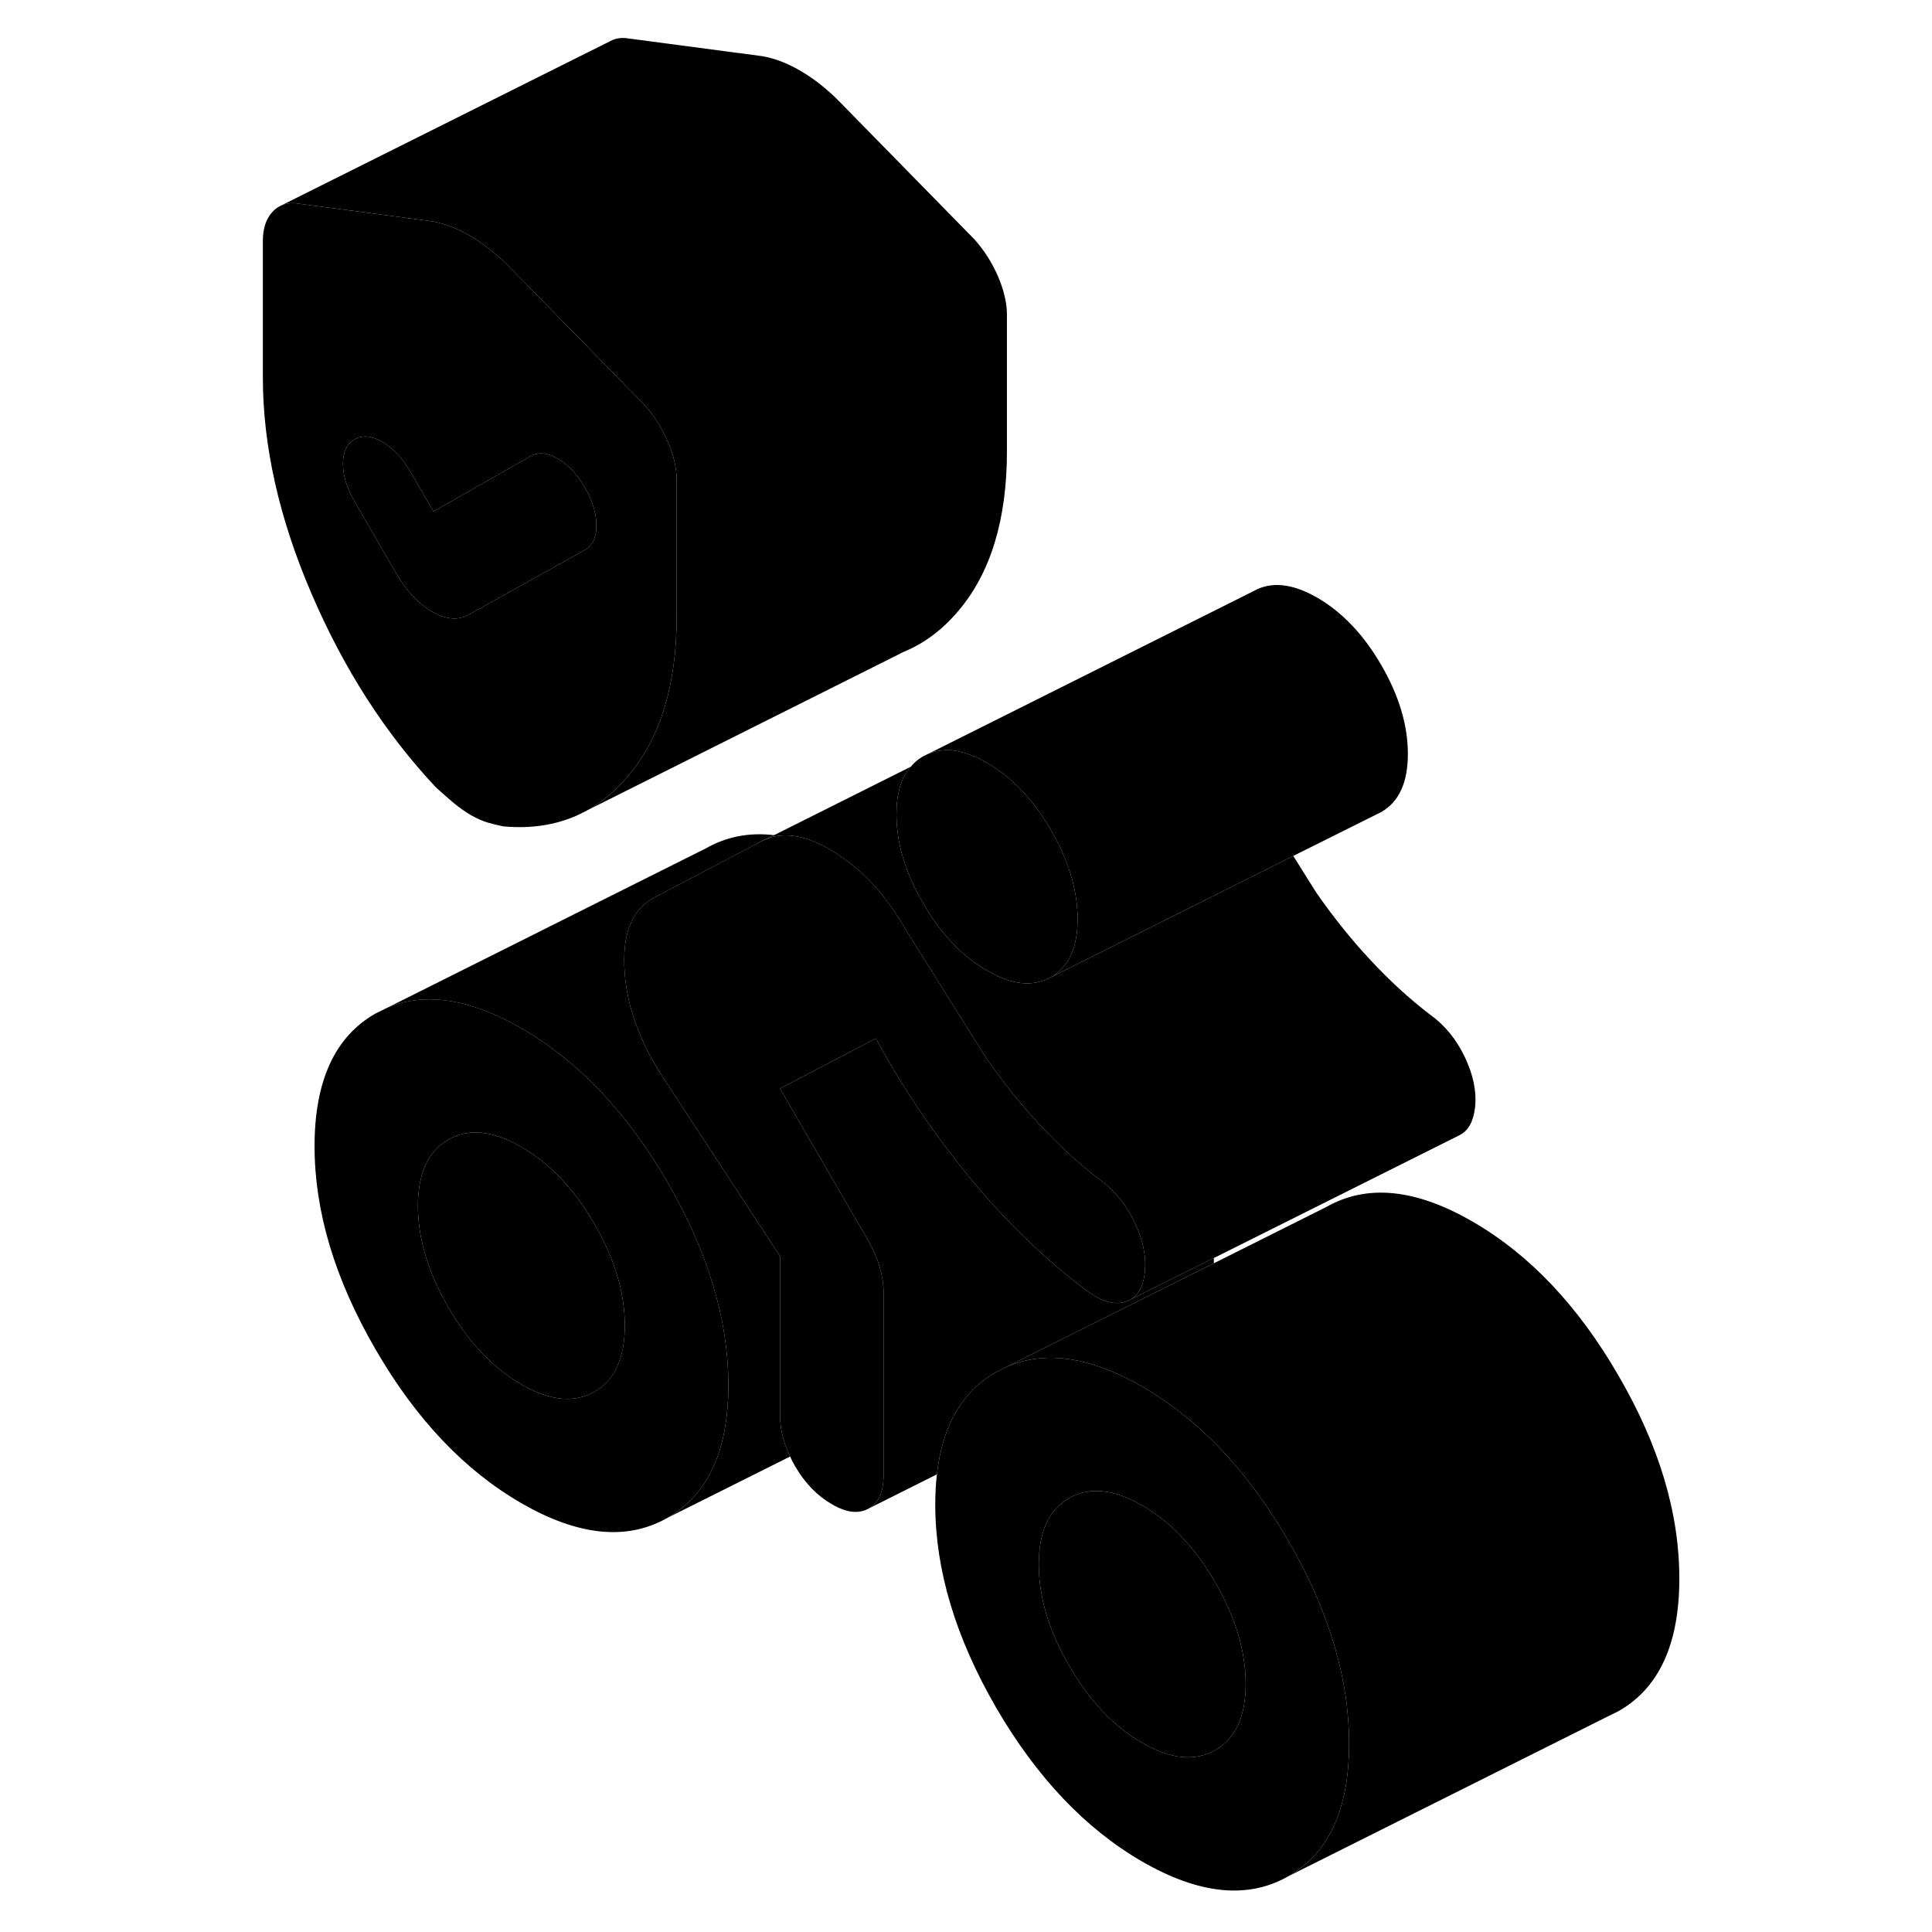 <svg viewBox="0 0 91 117" xmlns="http://www.w3.org/2000/svg" height="48" width="48" stroke-width="1px"
     stroke-linecap="round" stroke-linejoin="round">
    <path d="M65.019 93.314C62.569 89.074 59.619 85.964 56.169 83.974C55.879 83.804 55.589 83.644 55.299 83.504C52.459 82.064 49.969 81.844 47.839 82.834L47.319 83.094C45.269 84.264 44.069 86.324 43.739 89.284C43.669 89.874 43.639 90.474 43.639 91.124C43.639 95.074 44.869 99.164 47.319 103.404C49.779 107.634 52.729 110.744 56.169 112.734C59.619 114.724 62.569 115.024 65.019 113.624C67.479 112.224 68.699 109.544 68.699 105.594C68.699 101.644 67.479 97.544 65.019 93.314ZM60.599 105.984C59.369 106.684 57.899 106.544 56.169 105.544C54.449 104.554 52.969 102.994 51.749 100.874C50.519 98.764 49.909 96.714 49.909 94.734C49.909 92.754 50.519 91.424 51.749 90.724C52.969 90.024 54.449 90.174 56.169 91.164C57.899 92.164 59.369 93.714 60.599 95.834C61.819 97.944 62.439 99.994 62.439 101.974C62.439 103.954 61.819 105.284 60.599 105.984Z" class="pr-icon-iso-solid-stroke" stroke-linejoin="round"/>
    <path d="M62.439 101.974C62.439 103.954 61.819 105.284 60.599 105.984C59.369 106.684 57.899 106.544 56.169 105.544C54.449 104.554 52.969 102.994 51.749 100.874C50.519 98.764 49.909 96.714 49.909 94.734C49.909 92.754 50.519 91.424 51.749 90.724C52.969 90.024 54.449 90.174 56.169 91.164C57.899 92.164 59.369 93.714 60.599 95.834C61.819 97.944 62.439 99.994 62.439 101.974Z" class="pr-icon-iso-solid-stroke" stroke-linejoin="round"/>
    <path d="M27.429 71.604C24.979 67.374 22.029 64.264 18.579 62.274C15.489 60.494 12.789 60.064 10.499 61.004L9.729 61.384C7.279 62.784 6.049 65.464 6.049 69.414C6.049 73.364 7.279 77.464 9.729 81.694C12.179 85.934 15.129 89.044 18.579 91.034C22.029 93.024 24.979 93.314 27.429 91.914C29.879 90.514 31.109 87.844 31.109 83.884C31.109 79.924 29.879 75.834 27.429 71.604ZM22.999 84.284C21.779 84.984 20.299 84.834 18.579 83.844C16.859 82.844 15.379 81.294 14.149 79.174C12.929 77.054 12.309 75.014 12.309 73.034C12.309 71.054 12.929 69.714 14.149 69.014C15.379 68.314 16.859 68.464 18.579 69.464C20.299 70.454 21.779 72.014 22.999 74.124C24.229 76.244 24.839 78.294 24.839 80.264C24.839 82.234 24.229 83.584 22.999 84.284Z" class="pr-icon-iso-solid-stroke" stroke-linejoin="round"/>
    <path d="M24.839 80.264C24.839 82.244 24.229 83.584 22.999 84.284C21.779 84.984 20.299 84.834 18.579 83.844C16.859 82.844 15.379 81.294 14.149 79.174C12.929 77.054 12.309 75.014 12.309 73.034C12.309 71.054 12.929 69.714 14.149 69.014C15.379 68.314 16.859 68.464 18.579 69.464C20.299 70.454 21.779 72.014 22.999 74.124C24.229 76.244 24.839 78.294 24.839 80.264Z" class="pr-icon-iso-solid-stroke" stroke-linejoin="round"/>
    <path d="M31.109 83.885C31.109 79.934 29.879 75.835 27.429 71.605C24.979 67.374 22.029 64.264 18.579 62.275C15.489 60.495 12.789 60.065 10.499 61.005L29.729 51.385C30.979 50.675 32.349 50.395 33.869 50.575L33.389 50.815H33.359L32.839 51.084L32.619 51.205L27.159 54.075L26.719 54.304C25.369 54.955 24.729 56.355 24.809 58.495C24.879 60.515 25.519 62.535 26.729 64.565C26.799 64.695 26.879 64.825 26.959 64.954L34.239 76.075V85.695C34.239 86.525 34.439 87.365 34.849 88.204L27.429 91.915C29.879 90.514 31.109 87.844 31.109 83.885Z" class="pr-icon-iso-solid-stroke" stroke-linejoin="round"/>
    <path d="M76.329 67.055C76.229 67.915 75.929 68.475 75.389 68.745L60.509 76.185L55.509 78.675C55.599 78.615 55.689 78.545 55.769 78.465C56.079 78.155 56.259 77.685 56.329 77.055C56.429 76.095 56.219 75.085 55.699 73.995C55.309 73.195 54.829 72.525 54.239 71.965C54.039 71.775 53.819 71.595 53.589 71.435C52.469 70.575 51.389 69.605 50.379 68.535C50.239 68.405 50.119 68.265 49.989 68.135C48.839 66.905 47.739 65.535 46.699 64.035L41.759 56.155C40.759 54.425 39.579 53.065 38.209 52.075C37.939 51.865 37.669 51.685 37.379 51.515C36.199 50.805 35.139 50.505 34.199 50.615C33.919 50.635 33.649 50.705 33.389 50.815L33.869 50.575H33.879L42.149 46.435C41.569 47.095 41.289 48.065 41.289 49.325C41.289 51.065 41.829 52.855 42.899 54.694C43.969 56.544 45.259 57.905 46.769 58.775C47.959 59.465 48.999 59.695 49.909 59.465C50.169 59.405 50.409 59.305 50.649 59.175L54.889 57.055L60.739 54.125L65.319 51.835L66.699 54.035C67.739 55.535 68.839 56.905 69.989 58.135C71.129 59.365 72.329 60.465 73.589 61.435C74.479 62.065 75.179 62.915 75.699 63.995C76.219 65.085 76.429 66.095 76.329 67.055Z" class="pr-icon-iso-solid-stroke" stroke-linejoin="round"/>
    <path d="M60.509 76.184V76.504L55.329 79.084L47.839 82.834L47.319 83.094C45.269 84.264 44.069 86.324 43.739 89.284L39.609 91.354C40.209 91.014 40.509 90.334 40.509 89.314V78.254C40.509 77.774 40.429 77.264 40.269 76.734C40.119 76.194 39.879 75.654 39.569 75.104L38.959 74.044H38.949L34.239 65.924L40.039 62.884C41.449 65.484 43.049 67.914 44.839 70.204C45.159 70.624 45.489 71.034 45.829 71.444C47.429 73.374 49.119 75.094 50.879 76.614C51.539 77.174 52.199 77.704 52.879 78.214C53.759 78.834 54.519 79.054 55.169 78.824H55.189C55.269 78.794 55.329 78.774 55.399 78.734L55.509 78.674L60.509 76.184Z" class="pr-icon-iso-solid-stroke" stroke-linejoin="round"/>
    <path d="M27.429 26.714C27.059 25.874 26.589 25.144 26.019 24.504L24.819 23.284L17.719 16.034C16.989 15.314 16.229 14.724 15.449 14.274C14.659 13.814 13.909 13.534 13.179 13.404L4.869 12.304C4.559 12.284 4.279 12.334 4.029 12.444L3.969 12.474C3.779 12.564 3.609 12.704 3.459 12.874C3.099 13.294 2.919 13.864 2.919 14.584V22.854C2.919 26.984 3.889 31.344 5.849 35.914C7.809 40.494 10.329 44.414 13.409 47.694C13.779 48.024 14.129 48.334 14.469 48.624C14.809 48.904 15.159 49.154 15.519 49.364C15.889 49.574 16.229 49.724 16.539 49.814C16.859 49.904 17.169 49.984 17.479 50.044C19.119 50.194 20.599 49.974 21.919 49.394L22.489 49.114L22.559 49.074C23.469 48.574 24.289 47.874 25.039 46.994C26.999 44.684 27.979 41.454 27.979 37.324V29.054C27.979 28.334 27.789 27.554 27.429 26.714ZM22.419 33.304L15.369 37.234C14.739 37.584 14.009 37.524 13.179 37.044C12.339 36.564 11.609 35.784 10.979 34.704L8.479 30.374C8.009 29.564 7.769 28.804 7.769 28.084C7.769 27.364 8.009 26.874 8.479 26.604C8.949 26.334 9.509 26.384 10.159 26.764C10.809 27.144 11.369 27.734 11.839 28.544L13.249 30.974L19.129 27.624C19.599 27.364 20.149 27.404 20.769 27.774C21.399 28.134 21.949 28.714 22.419 29.524C22.889 30.334 23.119 31.104 23.119 31.824C23.119 32.544 22.889 33.034 22.419 33.304Z" class="pr-icon-iso-solid-stroke" stroke-linejoin="round"/>
    <path d="M23.119 31.824C23.119 32.544 22.889 33.034 22.419 33.304L15.369 37.234C14.739 37.584 14.009 37.524 13.179 37.044C12.339 36.564 11.609 35.784 10.979 34.704L8.479 30.374C8.009 29.564 7.769 28.804 7.769 28.084C7.769 27.364 8.009 26.874 8.479 26.604C8.949 26.334 9.509 26.384 10.159 26.764C10.809 27.144 11.369 27.734 11.839 28.544L13.249 30.974L19.129 27.624C19.599 27.364 20.149 27.404 20.769 27.774C21.399 28.134 21.949 28.714 22.419 29.524C22.889 30.334 23.119 31.104 23.119 31.824Z" class="pr-icon-iso-solid-stroke" stroke-linejoin="round"/>
    <path d="M47.979 19.054V27.324C47.979 31.454 46.999 34.684 45.039 36.994C44.069 38.144 42.969 38.964 41.729 39.474L41.669 39.504L22.559 49.074C23.469 48.574 24.289 47.874 25.039 46.994C26.999 44.684 27.979 41.454 27.979 37.324V29.054C27.979 28.334 27.789 27.554 27.429 26.714C27.059 25.874 26.589 25.144 26.019 24.504L24.819 23.284L17.719 16.034C16.989 15.314 16.229 14.724 15.449 14.274C14.659 13.814 13.909 13.534 13.179 13.404L4.869 12.304C4.559 12.284 4.279 12.334 4.029 12.444L23.929 2.504L24.089 2.424C24.319 2.324 24.579 2.284 24.869 2.304L33.179 3.404C33.909 3.534 34.659 3.814 35.449 4.274C36.229 4.724 36.989 5.314 37.719 6.034L46.019 14.504C46.589 15.144 47.059 15.874 47.429 16.714C47.789 17.554 47.979 18.334 47.979 19.054Z" class="pr-icon-iso-solid-stroke" stroke-linejoin="round"/>
    <path d="M32.619 51.204L32.309 51.354" class="pr-icon-iso-solid-stroke" stroke-linejoin="round"/>
    <path d="M56.329 77.054C56.259 77.684 56.079 78.154 55.769 78.464C55.689 78.544 55.599 78.614 55.509 78.674L55.399 78.734C55.329 78.774 55.269 78.794 55.189 78.824H55.169C54.519 79.054 53.759 78.834 52.879 78.214C52.199 77.704 51.539 77.174 50.879 76.614C49.119 75.094 47.429 73.374 45.829 71.444C45.489 71.034 45.159 70.624 44.839 70.204C43.049 67.914 41.449 65.484 40.039 62.884L34.239 65.924L38.949 74.044H38.959L39.569 75.104C39.879 75.654 40.119 76.194 40.269 76.734C40.429 77.264 40.509 77.774 40.509 78.254V89.314C40.509 90.334 40.209 91.014 39.609 91.354C39.009 91.694 38.259 91.614 37.379 91.094C36.489 90.584 35.739 89.814 35.139 88.774C35.029 88.584 34.929 88.394 34.849 88.204C34.439 87.364 34.239 86.524 34.239 85.694V76.074L26.959 64.954C26.879 64.824 26.799 64.694 26.729 64.564C25.519 62.534 24.879 60.514 24.809 58.494C24.729 56.354 25.369 54.954 26.719 54.304L27.159 54.074L32.619 51.204L32.839 51.084L33.359 50.824H33.389C33.649 50.704 33.919 50.634 34.199 50.614C35.139 50.504 36.199 50.804 37.379 51.514C37.669 51.684 37.939 51.864 38.209 52.074C39.579 53.064 40.759 54.424 41.759 56.154L46.699 64.034C47.739 65.534 48.839 66.904 49.989 68.134C50.119 68.264 50.239 68.404 50.379 68.534C51.389 69.604 52.469 70.574 53.589 71.434C53.819 71.594 54.039 71.774 54.239 71.964C54.829 72.524 55.309 73.194 55.699 73.994C56.219 75.084 56.429 76.094 56.329 77.054Z" class="pr-icon-iso-solid-stroke" stroke-linejoin="round"/>
    <path d="M72.259 45.654C72.259 47.394 71.719 48.564 70.649 49.174L65.319 51.834L60.739 54.124L54.889 57.054L50.649 59.174C51.719 58.564 52.259 57.394 52.259 55.654C52.259 53.914 51.719 52.124 50.649 50.274C49.579 48.434 48.289 47.074 46.769 46.194C46.279 45.914 45.819 45.704 45.369 45.584C44.939 45.454 44.519 45.404 44.139 45.434C43.819 45.454 43.519 45.524 43.229 45.644L62.899 35.804C63.969 35.194 65.259 35.324 66.769 36.194C68.289 37.074 69.579 38.434 70.649 40.274C71.719 42.124 72.259 43.914 72.259 45.654Z" class="pr-icon-iso-solid-stroke" stroke-linejoin="round"/>
    <path d="M52.259 55.654C52.259 57.394 51.719 58.564 50.649 59.174C50.409 59.304 50.169 59.404 49.909 59.464C48.999 59.694 47.959 59.464 46.769 58.774C45.259 57.904 43.969 56.544 42.899 54.694C41.829 52.854 41.289 51.064 41.289 49.324C41.289 48.064 41.569 47.094 42.149 46.434H42.159C42.359 46.174 42.609 45.974 42.899 45.804L43.229 45.644C43.519 45.524 43.819 45.454 44.139 45.434C44.519 45.404 44.939 45.454 45.369 45.584C45.819 45.704 46.279 45.914 46.769 46.194C48.289 47.074 49.579 48.434 50.649 50.274C51.719 52.124 52.259 53.914 52.259 55.654Z" class="pr-icon-iso-solid-stroke" stroke-linejoin="round"/>
    <path d="M88.699 95.594C88.699 99.544 87.479 102.224 85.019 103.624L84.249 104.004L65.019 113.624C67.479 112.224 68.699 109.544 68.699 105.594C68.699 101.644 67.479 97.544 65.019 93.314C62.569 89.074 59.619 85.964 56.169 83.974C55.879 83.804 55.589 83.644 55.299 83.504C52.459 82.064 49.969 81.844 47.839 82.834L55.329 79.084L60.509 76.504L67.319 73.094C69.779 71.694 72.729 71.984 76.169 73.974C79.619 75.964 82.569 79.074 85.019 83.314C87.479 87.544 88.699 91.634 88.699 95.594Z" class="pr-icon-iso-solid-stroke" stroke-linejoin="round"/>
</svg>